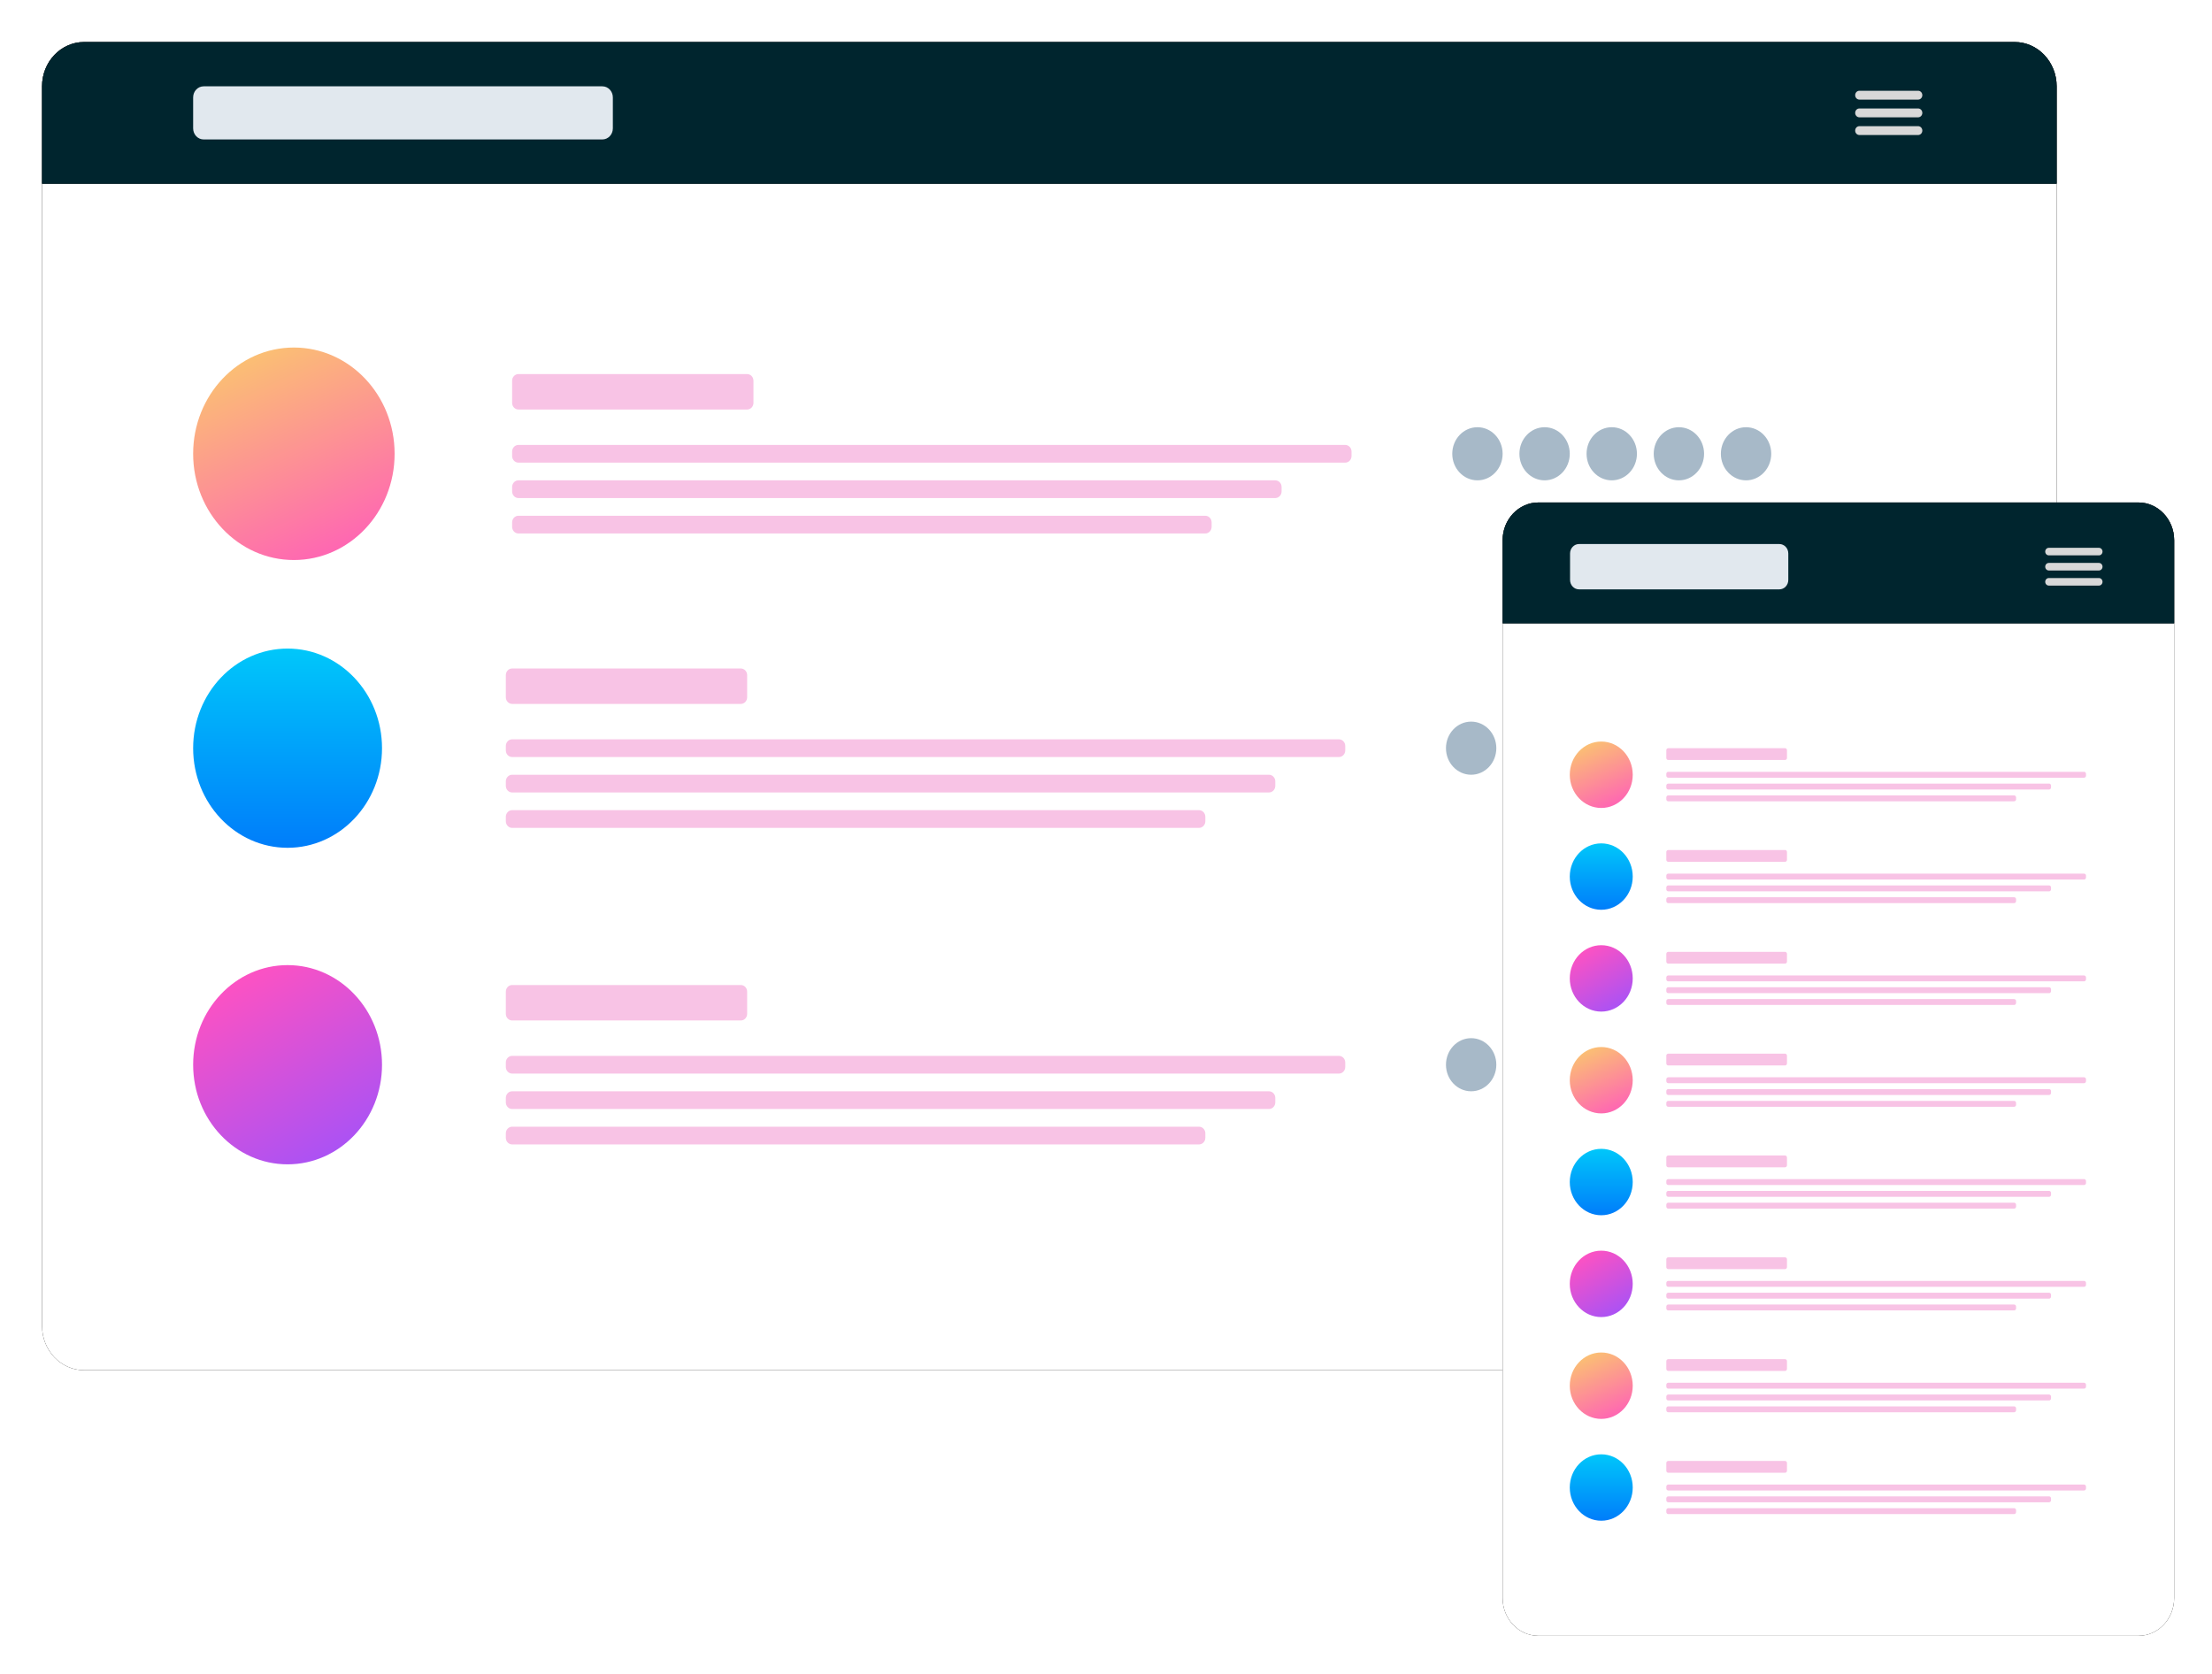 <svg width="526" height="398" viewBox="0 0 526 398" fill="none" xmlns="http://www.w3.org/2000/svg">
<g id="Group">
<g id="Group_2">
<g id="Vector" filter="url(#filter0_d_4_549)">
<path id="Vector_2" d="M479.075 10H19.98C14.468 10 10 14.713 10 20.528V315.306C10 321.12 14.468 325.833 19.98 325.833H479.075C484.587 325.833 489.055 321.12 489.055 315.306V20.528C489.055 14.713 484.587 10 479.075 10Z" fill="black"/>
</g>
<path id="Vector_2_2" d="M479.075 10H19.98C14.468 10 10 14.713 10 20.528V315.306C10 321.12 14.468 325.833 19.98 325.833H479.075C484.587 325.833 489.055 321.12 489.055 315.306V20.528C489.055 14.713 484.587 10 479.075 10Z" fill="white"/>
<g id="Vector_3" filter="url(#filter1_d_4_549)">
<path id="Vector_4" d="M19.98 10H479.075C484.587 10 489.055 14.713 489.055 20.528V43.689H10V20.528C10 14.713 14.468 10 19.98 10Z" fill="black"/>
</g>
<path id="Vector_4_2" d="M19.98 10H479.075C484.587 10 489.055 14.713 489.055 20.528V43.689H10V20.528C10 14.713 14.468 10 19.98 10Z" fill="#00252E"/>
<path id="Vector_5" d="M143.237 20.528H48.424C47.046 20.528 45.929 21.706 45.929 23.16V30.529C45.929 31.983 47.046 33.161 48.424 33.161H143.237C144.615 33.161 145.732 31.983 145.732 30.529V23.16C145.732 21.706 144.615 20.528 143.237 20.528Z" fill="#E1E8EE"/>
<g id="Group_3">
<path id="Vector_6" d="M456.12 21.581H442.148C441.596 21.581 441.15 22.052 441.15 22.633C441.15 23.215 441.596 23.686 442.148 23.686H456.12C456.671 23.686 457.118 23.215 457.118 22.633C457.118 22.052 456.671 21.581 456.12 21.581Z" fill="#D8D8D8"/>
<path id="Vector_7" d="M456.12 25.792H442.148C441.596 25.792 441.15 26.263 441.15 26.845C441.15 27.426 441.596 27.897 442.148 27.897H456.12C456.671 27.897 457.118 27.426 457.118 26.845C457.118 26.263 456.671 25.792 456.12 25.792Z" fill="#D8D8D8"/>
<path id="Vector_8" d="M456.12 30.003H442.148C441.596 30.003 441.15 30.474 441.15 31.056C441.15 31.637 441.596 32.108 442.148 32.108H456.12C456.671 32.108 457.118 31.637 457.118 31.056C457.118 30.474 456.671 30.003 456.12 30.003Z" fill="#D8D8D8"/>
</g>
<g id="Group_4">
<path id="Vector_9" d="M69.882 133.175C83.111 133.175 93.835 121.863 93.835 107.908C93.835 93.954 83.111 82.642 69.882 82.642C56.653 82.642 45.929 93.954 45.929 107.908C45.929 121.863 56.653 133.175 69.882 133.175Z" fill="url(#paint0_linear_4_549)"/>
<g id="Group_5">
<path id="Vector_10" d="M351.327 114.225C354.634 114.225 357.315 111.397 357.315 107.908C357.315 104.42 354.634 101.592 351.327 101.592C348.02 101.592 345.339 104.42 345.339 107.908C345.339 111.397 348.02 114.225 351.327 114.225Z" fill="#A7B9C8"/>
<path id="Vector_11" d="M383.264 114.225C386.571 114.225 389.252 111.397 389.252 107.908C389.252 104.42 386.571 101.592 383.264 101.592C379.957 101.592 377.276 104.42 377.276 107.908C377.276 111.397 379.957 114.225 383.264 114.225Z" fill="#A7B9C8"/>
<path id="Vector_12" d="M367.295 114.225C370.602 114.225 373.283 111.397 373.283 107.908C373.283 104.42 370.602 101.592 367.295 101.592C363.988 101.592 361.307 104.42 361.307 107.908C361.307 111.397 363.988 114.225 367.295 114.225Z" fill="#A7B9C8"/>
<path id="Vector_13" d="M399.232 114.225C402.539 114.225 405.22 111.397 405.22 107.908C405.22 104.42 402.539 101.592 399.232 101.592C395.925 101.592 393.244 104.42 393.244 107.908C393.244 111.397 395.925 114.225 399.232 114.225Z" fill="#A7B9C8"/>
<path id="Vector_14" d="M415.201 114.225C418.508 114.225 421.189 111.397 421.189 107.908C421.189 104.42 418.508 101.592 415.201 101.592C411.894 101.592 409.213 104.42 409.213 107.908C409.213 111.397 411.894 114.225 415.201 114.225Z" fill="#A7B9C8"/>
</g>
</g>
<g id="Group_6">
<path id="Vector_15" d="M68.385 201.606C80.787 201.606 90.841 191 90.841 177.918C90.841 164.836 80.787 154.231 68.385 154.231C55.983 154.231 45.929 164.836 45.929 177.918C45.929 191 55.983 201.606 68.385 201.606Z" fill="url(#paint1_linear_4_549)"/>
<g id="Group_7">
<path id="Vector_16" d="M349.83 184.235C353.137 184.235 355.818 181.407 355.818 177.918C355.818 174.429 353.137 171.601 349.83 171.601C346.523 171.601 343.842 174.429 343.842 177.918C343.842 181.407 346.523 184.235 349.83 184.235Z" fill="#A7B9C8"/>
<path id="Vector_17" d="M381.767 184.235C385.074 184.235 387.755 181.407 387.755 177.918C387.755 174.429 385.074 171.601 381.767 171.601C378.46 171.601 375.779 174.429 375.779 177.918C375.779 181.407 378.46 184.235 381.767 184.235Z" fill="#A7B9C8"/>
<path id="Vector_18" d="M365.798 184.235C369.105 184.235 371.786 181.407 371.786 177.918C371.786 174.429 369.105 171.601 365.798 171.601C362.491 171.601 359.81 174.429 359.81 177.918C359.81 181.407 362.491 184.235 365.798 184.235Z" fill="#A7B9C8"/>
</g>
</g>
<g id="Group_8">
<path id="Vector_19" d="M68.385 276.879C80.787 276.879 90.841 266.274 90.841 253.192C90.841 240.109 80.787 229.504 68.385 229.504C55.983 229.504 45.929 240.109 45.929 253.192C45.929 266.274 55.983 276.879 68.385 276.879Z" fill="url(#paint2_linear_4_549)"/>
<g id="messages-1">
<g id="Group_9">
<path id="Vector_20" d="M177.669 88.958H123.277C122.45 88.958 121.78 89.665 121.78 90.537V95.801C121.78 96.674 122.45 97.381 123.277 97.381H177.669C178.496 97.381 179.166 96.674 179.166 95.801V90.537C179.166 89.665 178.496 88.958 177.669 88.958Z" fill="#F8C3E5"/>
<path id="Vector_21" d="M319.889 105.803H123.277C122.45 105.803 121.78 106.51 121.78 107.382V108.435C121.78 109.307 122.45 110.014 123.277 110.014H319.889C320.716 110.014 321.386 109.307 321.386 108.435V107.382C321.386 106.51 320.716 105.803 319.889 105.803Z" fill="#F8C3E5"/>
<path id="Vector_22" d="M303.255 114.225H123.277C122.45 114.225 121.78 114.932 121.78 115.804V116.857C121.78 117.729 122.45 118.436 123.277 118.436H303.255C304.082 118.436 304.752 117.729 304.752 116.857V115.804C304.752 114.932 304.082 114.225 303.255 114.225Z" fill="#F8C3E5"/>
<path id="Vector_23" d="M286.621 122.647H123.277C122.45 122.647 121.78 123.354 121.78 124.226V125.279C121.78 126.151 122.45 126.858 123.277 126.858H286.621C287.448 126.858 288.118 126.151 288.118 125.279V124.226C288.118 123.354 287.448 122.647 286.621 122.647Z" fill="#F8C3E5"/>
</g>
<g id="Group_10">
<path id="Vector_24" d="M176.172 158.968H121.78C120.953 158.968 120.282 159.675 120.282 160.547V165.811C120.282 166.683 120.953 167.39 121.78 167.39H176.172C176.999 167.39 177.669 166.683 177.669 165.811V160.547C177.669 159.675 176.999 158.968 176.172 158.968Z" fill="#F8C3E5"/>
<path id="Vector_25" d="M318.392 175.812H121.78C120.953 175.812 120.282 176.52 120.282 177.392V178.444C120.282 179.317 120.953 180.024 121.78 180.024H318.392C319.219 180.024 319.889 179.317 319.889 178.444V177.392C319.889 176.52 319.219 175.812 318.392 175.812Z" fill="#F8C3E5"/>
<path id="Vector_26" d="M301.758 184.235H121.78C120.953 184.235 120.282 184.942 120.282 185.814V186.867C120.282 187.739 120.953 188.446 121.78 188.446H301.758C302.585 188.446 303.255 187.739 303.255 186.867V185.814C303.255 184.942 302.585 184.235 301.758 184.235Z" fill="#F8C3E5"/>
<path id="Vector_27" d="M285.124 192.657H121.78C120.953 192.657 120.282 193.364 120.282 194.236V195.289C120.282 196.161 120.953 196.868 121.78 196.868H285.124C285.951 196.868 286.621 196.161 286.621 195.289V194.236C286.621 193.364 285.951 192.657 285.124 192.657Z" fill="#F8C3E5"/>
</g>
<g id="Group_11">
<path id="Vector_28" d="M176.172 234.242H121.78C120.953 234.242 120.282 234.949 120.282 235.821V241.085C120.282 241.957 120.953 242.664 121.78 242.664H176.172C176.999 242.664 177.669 241.957 177.669 241.085V235.821C177.669 234.949 176.999 234.242 176.172 234.242Z" fill="#F8C3E5"/>
<path id="Vector_29" d="M318.392 251.086H121.78C120.953 251.086 120.282 251.793 120.282 252.665V253.718C120.282 254.59 120.953 255.297 121.78 255.297H318.392C319.219 255.297 319.889 254.59 319.889 253.718V252.665C319.889 251.793 319.219 251.086 318.392 251.086Z" fill="#F8C3E5"/>
<path id="Vector_30" d="M301.758 259.508H121.78C120.953 259.508 120.282 260.215 120.282 261.088V262.14C120.282 263.012 120.953 263.719 121.78 263.719H301.758C302.585 263.719 303.255 263.012 303.255 262.14V261.088C303.255 260.215 302.585 259.508 301.758 259.508Z" fill="#F8C3E5"/>
<path id="Vector_31" d="M285.124 267.931H121.78C120.953 267.931 120.282 268.638 120.282 269.51V270.562C120.282 271.435 120.953 272.142 121.78 272.142H285.124C285.951 272.142 286.621 271.435 286.621 270.562V269.51C286.621 268.638 285.951 267.931 285.124 267.931Z" fill="#F8C3E5"/>
</g>
</g>
<g id="Group_12">
<path id="Vector_32" d="M349.83 259.508C353.137 259.508 355.818 256.68 355.818 253.192C355.818 249.703 353.137 246.875 349.83 246.875C346.523 246.875 343.842 249.703 343.842 253.192C343.842 256.68 346.523 259.508 349.83 259.508Z" fill="#A7B9C8"/>
<path id="Vector_33" d="M381.767 259.508C385.074 259.508 387.755 256.68 387.755 253.192C387.755 249.703 385.074 246.875 381.767 246.875C378.46 246.875 375.779 249.703 375.779 253.192C375.779 256.68 378.46 259.508 381.767 259.508Z" fill="#A7B9C8"/>
<path id="Vector_34" d="M365.798 259.508C369.105 259.508 371.786 256.68 371.786 253.192C371.786 249.703 369.105 246.875 365.798 246.875C362.491 246.875 359.81 249.703 359.81 253.192C359.81 256.68 362.491 259.508 365.798 259.508Z" fill="#A7B9C8"/>
<path id="Vector_35" d="M397.735 259.508C401.042 259.508 403.723 256.68 403.723 253.192C403.723 249.703 401.042 246.875 397.735 246.875C394.428 246.875 391.747 249.703 391.747 253.192C391.747 256.68 394.428 259.508 397.735 259.508Z" fill="#A7B9C8"/>
</g>
</g>
</g>
<g id="Group_13">
<g id="Vector_36" filter="url(#filter2_d_4_549)">
<path id="Vector_37" d="M508.483 119.489H365.832C361.128 119.489 357.315 123.511 357.315 128.473V380.016C357.315 384.978 361.128 389 365.832 389H508.483C513.187 389 517 384.978 517 380.016V128.473C517 123.511 513.187 119.489 508.483 119.489Z" fill="black"/>
</g>
<path id="Vector_37_2" d="M508.483 119.489H365.832C361.128 119.489 357.315 123.511 357.315 128.473V380.016C357.315 384.978 361.128 389 365.832 389H508.483C513.187 389 517 384.978 517 380.016V128.473C517 123.511 513.187 119.489 508.483 119.489Z" fill="white"/>
</g>
<g id="Group_14">
<g id="Vector_38" filter="url(#filter3_d_4_549)">
<path id="Vector_39" d="M365.832 119.489H508.483C513.188 119.489 517 123.511 517 128.473V148.237H357.315V128.473C357.315 123.511 361.128 119.489 365.832 119.489Z" fill="black"/>
</g>
<path id="Vector_39_2" d="M365.832 119.489H508.483C513.188 119.489 517 123.511 517 128.473V148.237H357.315V128.473C357.315 123.511 361.128 119.489 365.832 119.489Z" fill="#00252E"/>
</g>
<g id="Group_15">
<path id="Vector_40" d="M423.118 129.371H375.479C374.303 129.371 373.35 130.376 373.35 131.617V137.905C373.35 139.146 374.303 140.151 375.479 140.151H423.118C424.294 140.151 425.247 139.146 425.247 137.905V131.617C425.247 130.376 424.294 129.371 423.118 129.371Z" fill="#E1E8EE"/>
<g id="Group_16">
<path id="Vector_41" d="M499.115 130.269H487.192C486.722 130.269 486.34 130.672 486.34 131.168C486.34 131.664 486.722 132.066 487.192 132.066H499.115C499.586 132.066 499.967 131.664 499.967 131.168C499.967 130.672 499.586 130.269 499.115 130.269Z" fill="#D8D8D8"/>
<path id="Vector_42" d="M499.115 133.863H487.192C486.722 133.863 486.34 134.265 486.34 134.761C486.34 135.257 486.722 135.66 487.192 135.66H499.115C499.586 135.66 499.967 135.257 499.967 134.761C499.967 134.265 499.586 133.863 499.115 133.863Z" fill="#D8D8D8"/>
<path id="Vector_43" d="M499.115 137.456H487.192C486.722 137.456 486.34 137.858 486.34 138.354C486.34 138.851 486.722 139.253 487.192 139.253H499.115C499.586 139.253 499.967 138.851 499.967 138.354C499.967 137.858 499.586 137.456 499.115 137.456Z" fill="#D8D8D8"/>
</g>
</g>
<g id="Group_17">
<path id="Vector_44" d="M380.769 192.131C384.903 192.131 388.254 188.595 388.254 184.235C388.254 179.874 384.903 176.339 380.769 176.339C376.635 176.339 373.283 179.874 373.283 184.235C373.283 188.595 376.635 192.131 380.769 192.131Z" fill="url(#paint3_linear_4_549)"/>
</g>
<g id="Group_18">
<path id="Vector_45" d="M380.769 264.772C384.903 264.772 388.254 261.237 388.254 256.876C388.254 252.516 384.903 248.981 380.769 248.981C376.635 248.981 373.283 252.516 373.283 256.876C373.283 261.237 376.635 264.772 380.769 264.772Z" fill="url(#paint4_linear_4_549)"/>
</g>
<g id="Group_19">
<path id="Vector_46" d="M380.769 216.344C384.903 216.344 388.254 212.809 388.254 208.449C388.254 204.088 384.903 200.553 380.769 200.553C376.635 200.553 373.283 204.088 373.283 208.449C373.283 212.809 376.635 216.344 380.769 216.344Z" fill="url(#paint5_linear_4_549)"/>
</g>
<g id="Group_20">
<path id="Vector_47" d="M380.769 288.986C384.903 288.986 388.254 285.451 388.254 281.09C388.254 276.73 384.903 273.194 380.769 273.194C376.635 273.194 373.283 276.73 373.283 281.09C373.283 285.451 376.635 288.986 380.769 288.986Z" fill="url(#paint6_linear_4_549)"/>
</g>
<g id="Group_21">
<path id="Vector_48" d="M380.769 240.558C384.903 240.558 388.254 237.023 388.254 232.662C388.254 228.302 384.903 224.767 380.769 224.767C376.635 224.767 373.283 228.302 373.283 232.662C373.283 237.023 376.635 240.558 380.769 240.558Z" fill="url(#paint7_linear_4_549)"/>
</g>
<g id="Group_22">
<path id="Vector_49" d="M380.769 313.2C384.903 313.2 388.254 309.665 388.254 305.304C388.254 300.943 384.903 297.408 380.769 297.408C376.635 297.408 373.283 300.943 373.283 305.304C373.283 309.665 376.635 313.2 380.769 313.2Z" fill="url(#paint8_linear_4_549)"/>
</g>
<g id="Group_23">
<path id="Vector_50" d="M380.769 337.414C384.903 337.414 388.254 333.879 388.254 329.518C388.254 325.157 384.903 321.622 380.769 321.622C376.635 321.622 373.283 325.157 373.283 329.518C373.283 333.879 376.635 337.414 380.769 337.414Z" fill="url(#paint9_linear_4_549)"/>
</g>
<g id="Group_24">
<g id="messqges-2">
<g id="Group_25">
<path id="Vector_51" d="M424.473 177.918H396.697C396.444 177.918 396.238 178.135 396.238 178.402V180.241C396.238 180.508 396.444 180.725 396.697 180.725H424.473C424.726 180.725 424.932 180.508 424.932 180.241V178.402C424.932 178.135 424.726 177.918 424.473 177.918Z" fill="#F8C3E5"/>
<path id="Vector_52" d="M495.582 183.533H396.697C396.444 183.533 396.238 183.75 396.238 184.017V184.453C396.238 184.72 396.444 184.937 396.697 184.937H495.582C495.836 184.937 496.041 184.72 496.041 184.453V184.017C496.041 183.75 495.836 183.533 495.582 183.533Z" fill="#F8C3E5"/>
<path id="Vector_53" d="M487.265 186.34H396.697C396.444 186.34 396.238 186.557 396.238 186.825V187.26C396.238 187.527 396.444 187.744 396.697 187.744H487.265C487.519 187.744 487.724 187.527 487.724 187.26V186.825C487.724 186.557 487.519 186.34 487.265 186.34Z" fill="#F8C3E5"/>
<path id="Vector_54" d="M478.949 189.148H396.697C396.444 189.148 396.238 189.364 396.238 189.632V190.067C396.238 190.335 396.444 190.551 396.697 190.551H478.949C479.202 190.551 479.408 190.335 479.408 190.067V189.632C479.408 189.364 479.202 189.148 478.949 189.148Z" fill="#F8C3E5"/>
</g>
<g id="Group_26">
<path id="Vector_55" d="M424.473 250.56H396.697C396.444 250.56 396.238 250.777 396.238 251.044V252.883C396.238 253.15 396.444 253.367 396.697 253.367H424.473C424.726 253.367 424.932 253.15 424.932 252.883V251.044C424.932 250.777 424.726 250.56 424.473 250.56Z" fill="#F8C3E5"/>
<path id="Vector_56" d="M495.582 256.175H396.697C396.444 256.175 396.238 256.392 396.238 256.659V257.094C396.238 257.362 396.444 257.579 396.697 257.579H495.582C495.836 257.579 496.041 257.362 496.041 257.094V256.659C496.041 256.392 495.836 256.175 495.582 256.175Z" fill="#F8C3E5"/>
<path id="Vector_57" d="M487.265 258.982H396.697C396.444 258.982 396.238 259.199 396.238 259.466V259.902C396.238 260.169 396.444 260.386 396.697 260.386H487.265C487.519 260.386 487.724 260.169 487.724 259.902V259.466C487.724 259.199 487.519 258.982 487.265 258.982Z" fill="#F8C3E5"/>
<path id="Vector_58" d="M478.949 261.789H396.697C396.444 261.789 396.238 262.006 396.238 262.273V262.709C396.238 262.976 396.444 263.193 396.697 263.193H478.949C479.202 263.193 479.408 262.976 479.408 262.709V262.273C479.408 262.006 479.202 261.789 478.949 261.789Z" fill="#F8C3E5"/>
</g>
<g id="Group_27">
<path id="Vector_59" d="M424.473 202.132H396.697C396.444 202.132 396.238 202.349 396.238 202.616V204.455C396.238 204.722 396.444 204.939 396.697 204.939H424.473C424.726 204.939 424.932 204.722 424.932 204.455V202.616C424.932 202.349 424.726 202.132 424.473 202.132Z" fill="#F8C3E5"/>
<path id="Vector_60" d="M495.582 207.747H396.697C396.444 207.747 396.238 207.964 396.238 208.231V208.667C396.238 208.934 396.444 209.151 396.697 209.151H495.582C495.836 209.151 496.041 208.934 496.041 208.667V208.231C496.041 207.964 495.836 207.747 495.582 207.747Z" fill="#F8C3E5"/>
<path id="Vector_61" d="M487.265 210.554H396.697C396.444 210.554 396.238 210.771 396.238 211.038V211.474C396.238 211.741 396.444 211.958 396.697 211.958H487.265C487.519 211.958 487.724 211.741 487.724 211.474V211.038C487.724 210.771 487.519 210.554 487.265 210.554Z" fill="#F8C3E5"/>
<path id="Vector_62" d="M478.949 213.361H396.697C396.444 213.361 396.238 213.578 396.238 213.846V214.281C396.238 214.548 396.444 214.765 396.697 214.765H478.949C479.202 214.765 479.408 214.548 479.408 214.281V213.846C479.408 213.578 479.202 213.361 478.949 213.361Z" fill="#F8C3E5"/>
</g>
<g id="Group_28">
<path id="Vector_63" d="M424.473 274.774H396.697C396.444 274.774 396.238 274.99 396.238 275.258V277.097C396.238 277.364 396.444 277.581 396.697 277.581H424.473C424.726 277.581 424.932 277.364 424.932 277.097V275.258C424.932 274.99 424.726 274.774 424.473 274.774Z" fill="#F8C3E5"/>
<path id="Vector_64" d="M495.582 280.389H396.697C396.444 280.389 396.238 280.605 396.238 280.873V281.308C396.238 281.576 396.444 281.792 396.697 281.792H495.582C495.836 281.792 496.041 281.576 496.041 281.308V280.873C496.041 280.605 495.836 280.389 495.582 280.389Z" fill="#F8C3E5"/>
<path id="Vector_65" d="M487.265 283.196H396.697C396.444 283.196 396.238 283.413 396.238 283.68V284.115C396.238 284.383 396.444 284.6 396.697 284.6H487.265C487.519 284.6 487.724 284.383 487.724 284.115V283.68C487.724 283.413 487.519 283.196 487.265 283.196Z" fill="#F8C3E5"/>
<path id="Vector_66" d="M478.949 286.003H396.697C396.444 286.003 396.238 286.22 396.238 286.487V286.923C396.238 287.19 396.444 287.407 396.697 287.407H478.949C479.202 287.407 479.408 287.19 479.408 286.923V286.487C479.408 286.22 479.202 286.003 478.949 286.003Z" fill="#F8C3E5"/>
</g>
<g id="Group_29">
<path id="Vector_67" d="M424.473 226.346H396.697C396.444 226.346 396.238 226.563 396.238 226.83V228.669C396.238 228.936 396.444 229.153 396.697 229.153H424.473C424.726 229.153 424.932 228.936 424.932 228.669V226.83C424.932 226.563 424.726 226.346 424.473 226.346Z" fill="#F8C3E5"/>
<path id="Vector_68" d="M495.582 231.961H396.697C396.444 231.961 396.238 232.178 396.238 232.445V232.88C396.238 233.148 396.444 233.365 396.697 233.365H495.582C495.836 233.365 496.041 233.148 496.041 232.88V232.445C496.041 232.178 495.836 231.961 495.582 231.961Z" fill="#F8C3E5"/>
<path id="Vector_69" d="M487.265 234.768H396.697C396.444 234.768 396.238 234.985 396.238 235.252V235.688C396.238 235.955 396.444 236.172 396.697 236.172H487.265C487.519 236.172 487.724 235.955 487.724 235.688V235.252C487.724 234.985 487.519 234.768 487.265 234.768Z" fill="#F8C3E5"/>
<path id="Vector_70" d="M478.949 237.575H396.697C396.444 237.575 396.238 237.792 396.238 238.06V238.495C396.238 238.762 396.444 238.979 396.697 238.979H478.949C479.202 238.979 479.408 238.762 479.408 238.495V238.06C479.408 237.792 479.202 237.575 478.949 237.575Z" fill="#F8C3E5"/>
</g>
<g id="Group_30">
<path id="Vector_71" d="M424.473 298.988H396.697C396.444 298.988 396.238 299.204 396.238 299.472V301.31C396.238 301.578 396.444 301.795 396.697 301.795H424.473C424.726 301.795 424.932 301.578 424.932 301.31V299.472C424.932 299.204 424.726 298.988 424.473 298.988Z" fill="#F8C3E5"/>
<path id="Vector_72" d="M495.582 304.602H396.697C396.444 304.602 396.238 304.819 396.238 305.087V305.522C396.238 305.79 396.444 306.006 396.697 306.006H495.582C495.836 306.006 496.041 305.79 496.041 305.522V305.087C496.041 304.819 495.836 304.602 495.582 304.602Z" fill="#F8C3E5"/>
<path id="Vector_73" d="M487.265 307.41H396.697C396.444 307.41 396.238 307.627 396.238 307.894V308.329C396.238 308.597 396.444 308.814 396.697 308.814H487.265C487.519 308.814 487.724 308.597 487.724 308.329V307.894C487.724 307.627 487.519 307.41 487.265 307.41Z" fill="#F8C3E5"/>
<path id="Vector_74" d="M478.949 310.217H396.697C396.444 310.217 396.238 310.434 396.238 310.701V311.137C396.238 311.404 396.444 311.621 396.697 311.621H478.949C479.202 311.621 479.408 311.404 479.408 311.137V310.701C479.408 310.434 479.202 310.217 478.949 310.217Z" fill="#F8C3E5"/>
</g>
<g id="Group_31">
<path id="Vector_75" d="M424.473 323.201H396.697C396.444 323.201 396.238 323.418 396.238 323.686V325.524C396.238 325.792 396.444 326.009 396.697 326.009H424.473C424.726 326.009 424.932 325.792 424.932 325.524V323.686C424.932 323.418 424.726 323.201 424.473 323.201Z" fill="#F8C3E5"/>
<path id="Vector_76" d="M495.582 328.816H396.697C396.444 328.816 396.238 329.033 396.238 329.301V329.736C396.238 330.003 396.444 330.22 396.697 330.22H495.582C495.836 330.22 496.041 330.003 496.041 329.736V329.301C496.041 329.033 495.836 328.816 495.582 328.816Z" fill="#F8C3E5"/>
<path id="Vector_77" d="M487.265 331.624H396.697C396.444 331.624 396.238 331.84 396.238 332.108V332.543C396.238 332.811 396.444 333.027 396.697 333.027H487.265C487.519 333.027 487.724 332.811 487.724 332.543V332.108C487.724 331.84 487.519 331.624 487.265 331.624Z" fill="#F8C3E5"/>
<path id="Vector_78" d="M478.949 334.431H396.697C396.444 334.431 396.238 334.648 396.238 334.915V335.35C396.238 335.618 396.444 335.835 396.697 335.835H478.949C479.202 335.835 479.408 335.618 479.408 335.35V334.915C479.408 334.648 479.202 334.431 478.949 334.431Z" fill="#F8C3E5"/>
</g>
<g id="Group_32">
<path id="Vector_79" d="M424.473 347.415H396.697C396.444 347.415 396.238 347.632 396.238 347.9V349.738C396.238 350.006 396.444 350.223 396.697 350.223H424.473C424.726 350.223 424.932 350.006 424.932 349.738V347.9C424.932 347.632 424.726 347.415 424.473 347.415Z" fill="#F8C3E5"/>
<path id="Vector_80" d="M495.582 353.03H396.697C396.444 353.03 396.238 353.247 396.238 353.515V353.95C396.238 354.217 396.444 354.434 396.697 354.434H495.582C495.836 354.434 496.041 354.217 496.041 353.95V353.515C496.041 353.247 495.836 353.03 495.582 353.03Z" fill="#F8C3E5"/>
<path id="Vector_81" d="M487.265 355.838H396.697C396.444 355.838 396.238 356.054 396.238 356.322V356.757C396.238 357.025 396.444 357.241 396.697 357.241H487.265C487.519 357.241 487.724 357.025 487.724 356.757V356.322C487.724 356.054 487.519 355.838 487.265 355.838Z" fill="#F8C3E5"/>
<path id="Vector_82" d="M478.949 358.645H396.697C396.444 358.645 396.238 358.862 396.238 359.129V359.564C396.238 359.832 396.444 360.049 396.697 360.049H478.949C479.202 360.049 479.408 359.832 479.408 359.564V359.129C479.408 358.862 479.202 358.645 478.949 358.645Z" fill="#F8C3E5"/>
</g>
</g>
<path id="Vector_83" d="M380.769 361.628C384.903 361.628 388.254 358.093 388.254 353.732C388.254 349.371 384.903 345.836 380.769 345.836C376.635 345.836 373.283 349.371 373.283 353.732C373.283 358.093 376.635 361.628 380.769 361.628Z" fill="url(#paint10_linear_4_549)"/>
</g>
</g>
<defs>
<filter id="filter0_d_4_549" x="0" y="0" width="499.055" height="335.833" filterUnits="userSpaceOnUse" color-interpolation-filters="sRGB">
<feFlood flood-opacity="0" result="BackgroundImageFix"/>
<feColorMatrix in="SourceAlpha" type="matrix" values="0 0 0 0 0 0 0 0 0 0 0 0 0 0 0 0 0 0 127 0" result="hardAlpha"/>
<feOffset/>
<feGaussianBlur stdDeviation="5"/>
<feColorMatrix type="matrix" values="0 0 0 0 0 0 0 0 0 0.145 0 0 0 0 0.18 0 0 0 0.182 0"/>
<feBlend mode="normal" in2="BackgroundImageFix" result="effect1_dropShadow_4_549"/>
<feBlend mode="normal" in="SourceGraphic" in2="effect1_dropShadow_4_549" result="shape"/>
</filter>
<filter id="filter1_d_4_549" x="0" y="0" width="499.055" height="53.689" filterUnits="userSpaceOnUse" color-interpolation-filters="sRGB">
<feFlood flood-opacity="0" result="BackgroundImageFix"/>
<feColorMatrix in="SourceAlpha" type="matrix" values="0 0 0 0 0 0 0 0 0 0 0 0 0 0 0 0 0 0 127 0" result="hardAlpha"/>
<feOffset/>
<feGaussianBlur stdDeviation="5"/>
<feColorMatrix type="matrix" values="0 0 0 0 0 0 0 0 0 0.145 0 0 0 0 0.18 0 0 0 0.182 0"/>
<feBlend mode="normal" in2="BackgroundImageFix" result="effect1_dropShadow_4_549"/>
<feBlend mode="normal" in="SourceGraphic" in2="effect1_dropShadow_4_549" result="shape"/>
</filter>
<filter id="filter2_d_4_549" x="348.315" y="110.489" width="177.685" height="287.511" filterUnits="userSpaceOnUse" color-interpolation-filters="sRGB">
<feFlood flood-opacity="0" result="BackgroundImageFix"/>
<feColorMatrix in="SourceAlpha" type="matrix" values="0 0 0 0 0 0 0 0 0 0 0 0 0 0 0 0 0 0 127 0" result="hardAlpha"/>
<feOffset/>
<feGaussianBlur stdDeviation="4.5"/>
<feColorMatrix type="matrix" values="0 0 0 0 0 0 0 0 0 0.145 0 0 0 0 0.18 0 0 0 0.182 0"/>
<feBlend mode="normal" in2="BackgroundImageFix" result="effect1_dropShadow_4_549"/>
<feBlend mode="normal" in="SourceGraphic" in2="effect1_dropShadow_4_549" result="shape"/>
</filter>
<filter id="filter3_d_4_549" x="348.315" y="110.489" width="177.685" height="46.748" filterUnits="userSpaceOnUse" color-interpolation-filters="sRGB">
<feFlood flood-opacity="0" result="BackgroundImageFix"/>
<feColorMatrix in="SourceAlpha" type="matrix" values="0 0 0 0 0 0 0 0 0 0 0 0 0 0 0 0 0 0 127 0" result="hardAlpha"/>
<feOffset/>
<feGaussianBlur stdDeviation="4.5"/>
<feColorMatrix type="matrix" values="0 0 0 0 0 0 0 0 0 0.145 0 0 0 0 0.18 0 0 0 0.182 0"/>
<feBlend mode="normal" in2="BackgroundImageFix" result="effect1_dropShadow_4_549"/>
<feBlend mode="normal" in="SourceGraphic" in2="effect1_dropShadow_4_549" result="shape"/>
</filter>
<linearGradient id="paint0_linear_4_549" x1="53.024" y1="71.341" x2="85.072" y2="141.736" gradientUnits="userSpaceOnUse">
<stop stop-color="#FAD961"/>
<stop offset="1" stop-color="#FF52C1"/>
</linearGradient>
<linearGradient id="paint1_linear_4_549" x1="68.385" y1="154.231" x2="68.385" y2="201.606" gradientUnits="userSpaceOnUse">
<stop stop-color="#00C7FA"/>
<stop offset="1" stop-color="#007DFA"/>
</linearGradient>
<linearGradient id="paint2_linear_4_549" x1="58.941" y1="229.504" x2="88.757" y2="280.86" gradientUnits="userSpaceOnUse">
<stop stop-color="#FF52C1"/>
<stop offset="1" stop-color="#9952FF"/>
</linearGradient>
<linearGradient id="paint3_linear_4_549" x1="375.501" y1="172.808" x2="385.516" y2="194.806" gradientUnits="userSpaceOnUse">
<stop stop-color="#FAD961"/>
<stop offset="1" stop-color="#FF52C1"/>
</linearGradient>
<linearGradient id="paint4_linear_4_549" x1="375.501" y1="245.449" x2="385.516" y2="267.447" gradientUnits="userSpaceOnUse">
<stop stop-color="#FAD961"/>
<stop offset="1" stop-color="#FF52C1"/>
</linearGradient>
<linearGradient id="paint5_linear_4_549" x1="380.769" y1="200.553" x2="380.769" y2="216.344" gradientUnits="userSpaceOnUse">
<stop stop-color="#00C7FA"/>
<stop offset="1" stop-color="#007DFA"/>
</linearGradient>
<linearGradient id="paint6_linear_4_549" x1="380.769" y1="273.194" x2="380.769" y2="288.986" gradientUnits="userSpaceOnUse">
<stop stop-color="#00C7FA"/>
<stop offset="1" stop-color="#007DFA"/>
</linearGradient>
<linearGradient id="paint7_linear_4_549" x1="377.621" y1="224.767" x2="387.56" y2="241.885" gradientUnits="userSpaceOnUse">
<stop stop-color="#FF52C1"/>
<stop offset="1" stop-color="#9952FF"/>
</linearGradient>
<linearGradient id="paint8_linear_4_549" x1="377.621" y1="297.408" x2="387.56" y2="314.527" gradientUnits="userSpaceOnUse">
<stop stop-color="#FF52C1"/>
<stop offset="1" stop-color="#9952FF"/>
</linearGradient>
<linearGradient id="paint9_linear_4_549" x1="375.501" y1="318.091" x2="385.516" y2="340.089" gradientUnits="userSpaceOnUse">
<stop stop-color="#FAD961"/>
<stop offset="1" stop-color="#FF52C1"/>
</linearGradient>
<linearGradient id="paint10_linear_4_549" x1="380.769" y1="345.836" x2="380.769" y2="361.628" gradientUnits="userSpaceOnUse">
<stop stop-color="#00C7FA"/>
<stop offset="1" stop-color="#007DFA"/>
</linearGradient>
</defs>
</svg>
